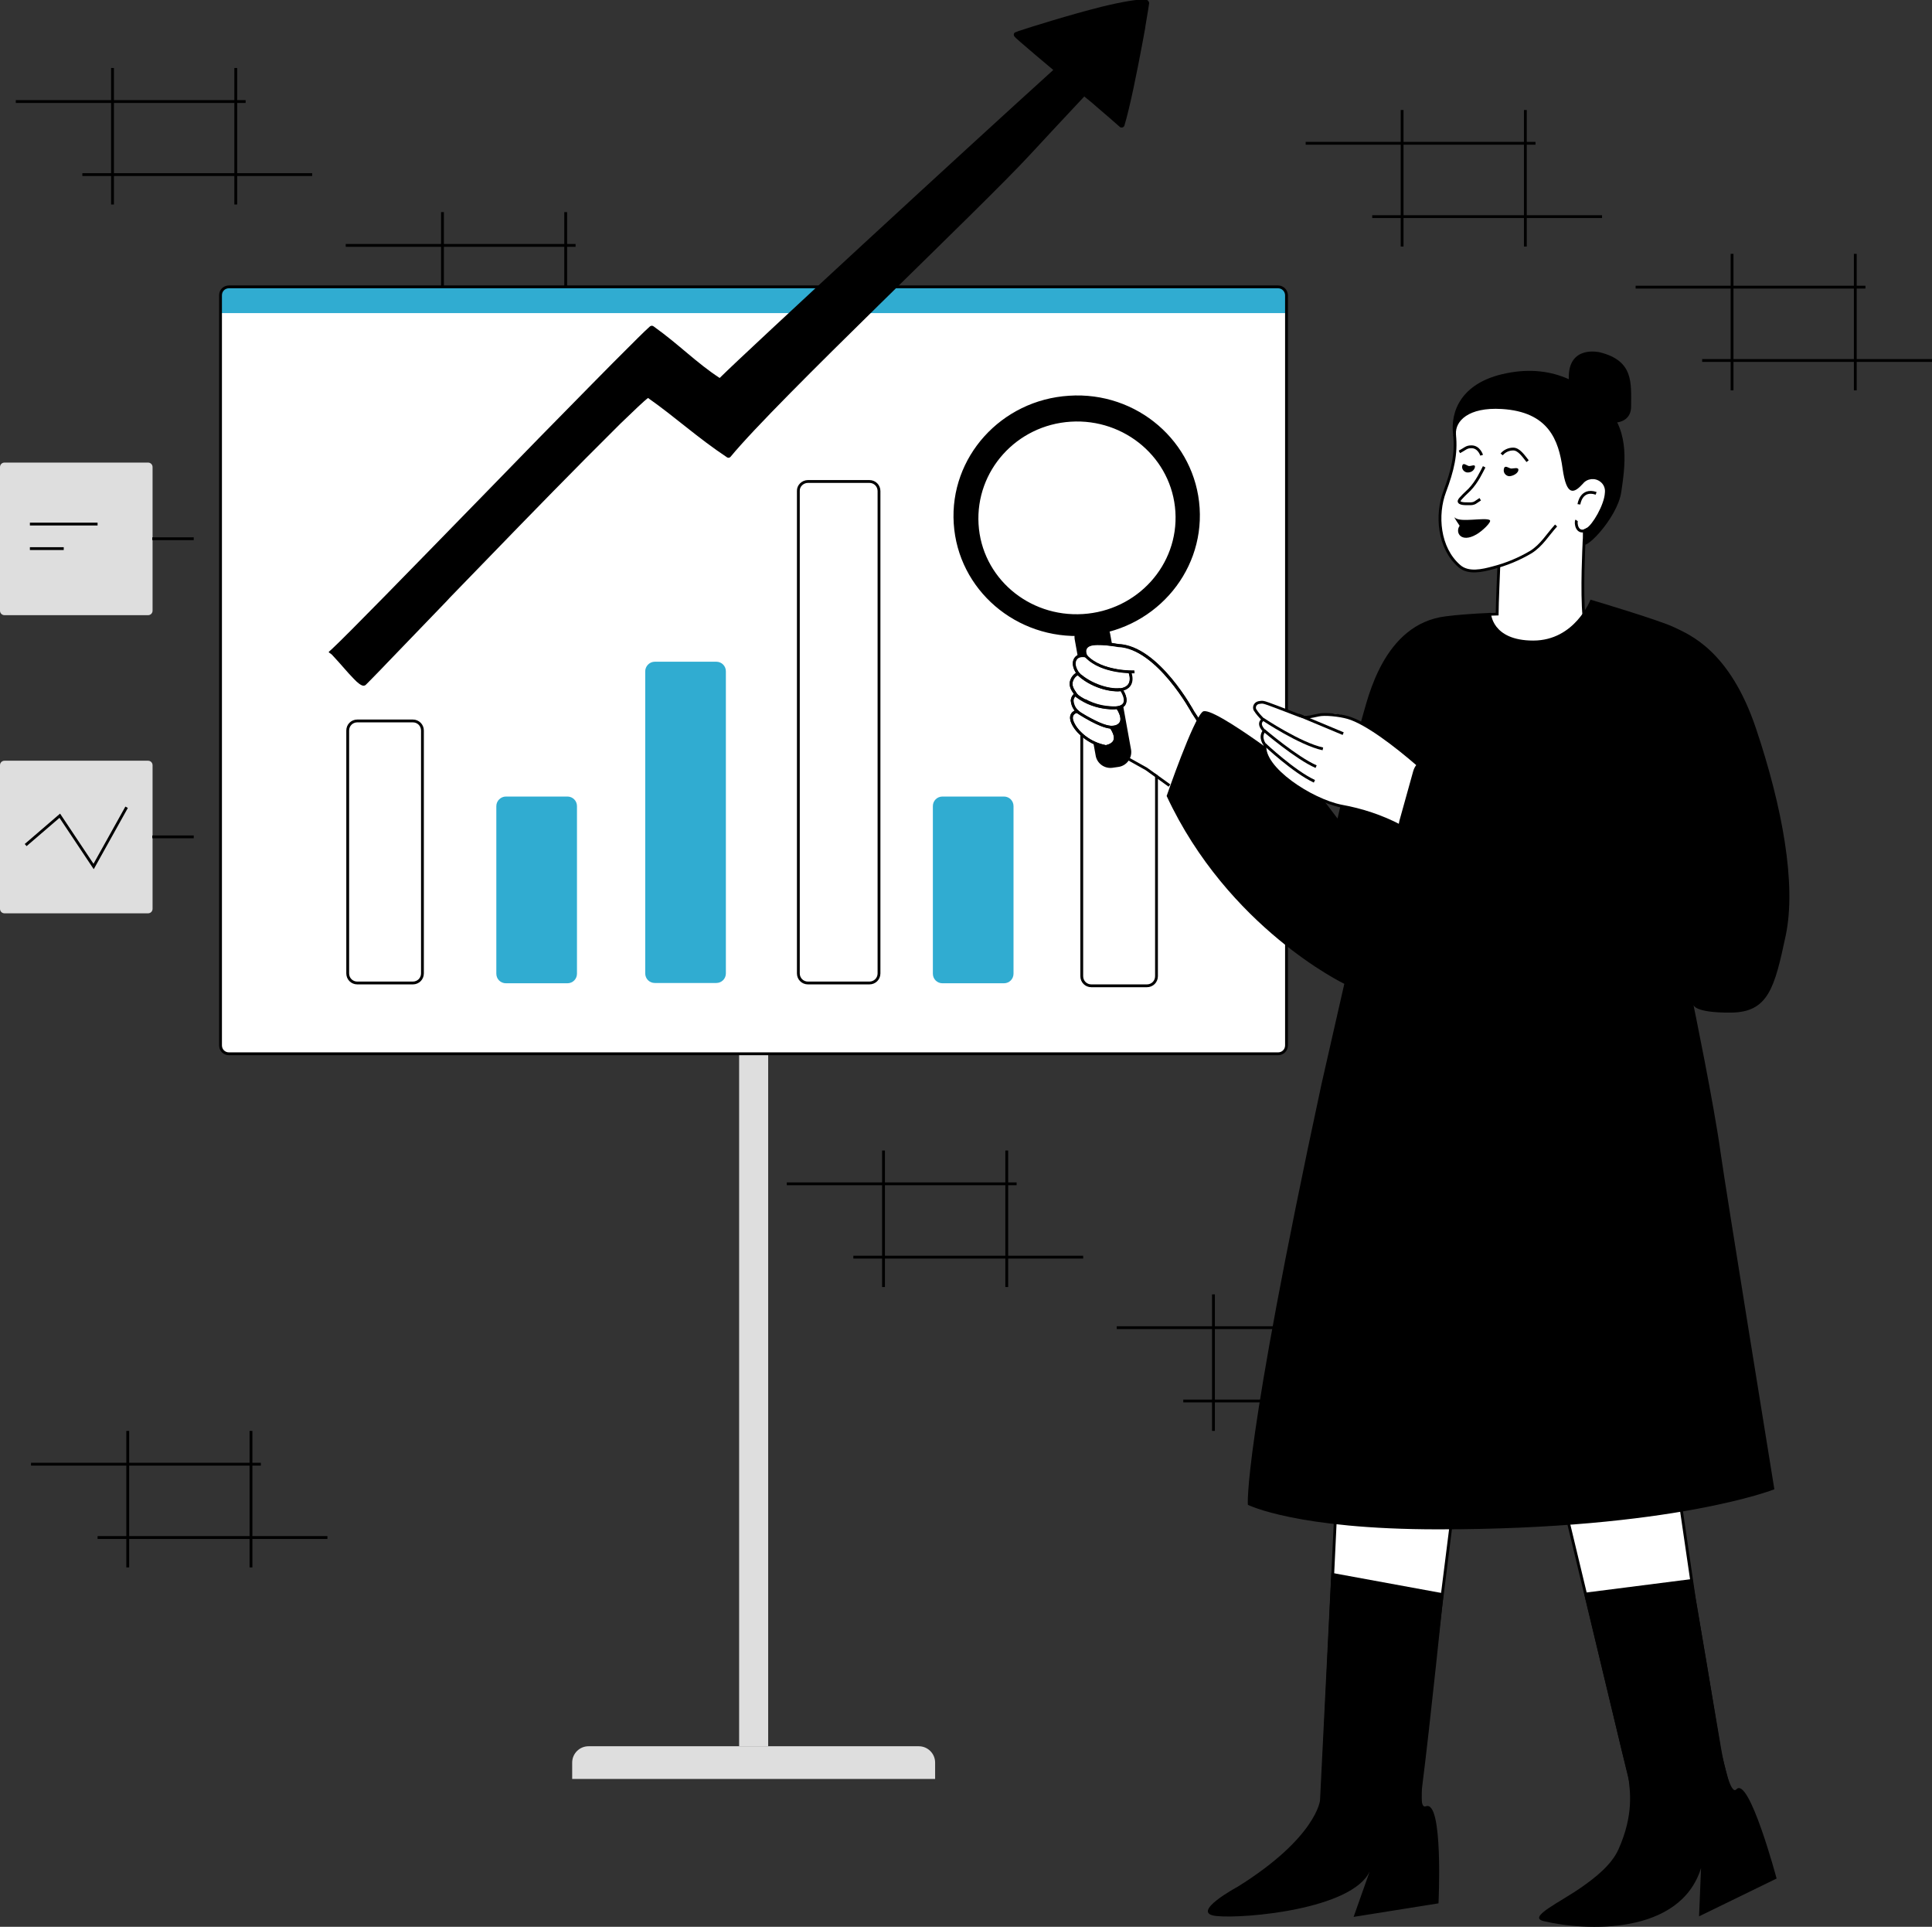 <?xml version="1.0" encoding="utf-8"?>
<!-- Generator: Adobe Illustrator 25.4.1, SVG Export Plug-In . SVG Version: 6.00 Build 0)  -->
<svg version="1.1" id="Layer_1" xmlns="http://www.w3.org/2000/svg" xmlns:xlink="http://www.w3.org/1999/xlink" x="0px" y="0px"
	 viewBox="0 0 685.1 683.1" style="enable-background:new 0 0 685.1 683.1;" xml:space="preserve">
<rect x="0" y="0" width="685.1" height="683.1" fill="#333333" stroke="none"/>
<style type="text/css">
	.st0{fill:none;stroke:#000000;stroke-miterlimit:10;}
	.st1{fill:#DEDEDE;}
	.st2{fill:#FFFFFF;}
	.st3{fill:#30ACD1;}
	.st4{}
</style>
<g id="Layer_2_00000005983003107530796250000006027449828140173709_">
	<g id="Layer_1-2">
		<path class="st0" d="M463,50.8h81.5"/>
		<path class="st0" d="M486.6,76.8h81.5"/>
		<path class="st0" d="M497.2,39v48.4"/>
		<path class="st0" d="M540.9,39v48.4"/>
		<path class="st0" d="M580,101.8h81.5"/>
		<path class="st0" d="M603.6,127.8h81.5"/>
		<path class="st0" d="M614.2,90v48.4"/>
		<path class="st0" d="M657.9,90v48.4"/>
		<path class="st0" d="M5.6,36h81.5"/>
		<path class="st0" d="M29.2,61.9h81.5"/>
		<path class="st0" d="M39.9,24.1v48.4"/>
		<path class="st0" d="M83.6,24.1v48.4"/>
		<path class="st0" d="M122.6,87h81.5"/>
		<path class="st0" d="M156.9,75.2v26.6"/>
		<path class="st0" d="M200.6,75.2v26.6"/>
		<path class="st0" d="M279,419.7h81.5"/>
		<path class="st0" d="M302.6,445.7h81.5"/>
		<path class="st0" d="M313.3,407.9v48.4"/>
		<path class="st0" d="M357,407.9v48.4"/>
		<path class="st0" d="M11,519.1h81.5"/>
		<path class="st0" d="M34.6,545.1h81.5"/>
		<path class="st0" d="M45.3,507.3v48.4"/>
		<path class="st0" d="M89,507.3v48.4"/>
		<path class="st0" d="M396,470.7h81.5"/>
		<path class="st0" d="M419.6,496.7h81.5"/>
		<path class="st0" d="M430.3,458.9v48.4"/>
		<path class="st0" d="M474,458.9v48.4"/>
		<path class="st1" d="M272.4,373.8l-10.3-0.2v245.5h10.3V373.8z"/>
		<path class="st1" d="M208.7,619.1h117.1c3.2,0,5.8,2.6,5.8,5.8c0,0,0,0,0,0v5.8H202.9v-5.8C202.9,621.7,205.5,619.1,208.7,619.1z"
			/>
		<path class="st2" d="M453.2,101.7h-372c-1.7,0-3,1.3-3,3v265.9c0,1.7,1.3,3,3,3h372c1.7,0,3-1.3,3-3V104.7
			C456.2,103.1,454.9,101.7,453.2,101.7z"/>
		<path class="st3" d="M453.3,101.7H80.8c-1.4,0-2.6,1.2-2.6,2.6v6.7h378v-6.4C456.2,103.1,454.9,101.8,453.3,101.7z"/>
		<path class="st0" d="M453.2,101.7h-372c-1.7,0-3,1.3-3,3v265.9c0,1.7,1.3,3,3,3h372c1.7,0,3-1.3,3-3V104.7
			C456.2,103.1,454.9,101.7,453.2,101.7z"/>
		<path class="st0" d="M126.7,255.6h19.7c1.9,0,3.4,1.5,3.4,3.4v86.1c0,1.9-1.5,3.4-3.4,3.4h-19.7c-1.9,0-3.4-1.5-3.4-3.4V259
			C123.3,257.1,124.8,255.6,126.7,255.6z"/>
		<path class="st0" d="M387,256.6h19.7c1.9,0,3.4,1.5,3.4,3.4v86.1c0,1.9-1.5,3.4-3.4,3.4H387c-1.9,0-3.4-1.5-3.4-3.4V260
			C383.6,258.1,385.1,256.6,387,256.6z"/>
		<path class="st3" d="M179.4,282.4h21.8c1.9,0,3.4,1.5,3.4,3.4v59.4c0,1.9-1.5,3.4-3.4,3.4h-21.8c-1.9,0-3.4-1.5-3.4-3.4v-59.4
			C176,283.9,177.6,282.4,179.4,282.4z"/>
		<path class="st3" d="M334.2,282.4H356c1.9,0,3.4,1.5,3.4,3.4v59.4c0,1.9-1.5,3.4-3.4,3.4h-21.8c-1.9,0-3.4-1.5-3.4-3.4v-59.4
			C330.8,283.9,332.3,282.4,334.2,282.4z"/>
		<path class="st3" d="M232.2,234.6H254c1.9,0,3.4,1.5,3.4,3.4v107.1c0,1.9-1.5,3.4-3.4,3.4h-21.8c-1.9,0-3.4-1.5-3.4-3.4V238
			C228.8,236.2,230.3,234.6,232.2,234.6z"/>
		<path class="st0" d="M286.5,170.7h21.8c1.9,0,3.4,1.5,3.4,3.4v171c0,1.9-1.5,3.4-3.4,3.4h-21.8c-1.9,0-3.4-1.5-3.4-3.4v-171
			C283,172.3,284.6,170.7,286.5,170.7z"/>
		<path class="st2" d="M477.9,446.3l-9.7,204.7c0,0,28,2.5,37.9,3.1l-2.5-14.2l0-10l7.3-60.2l13.6-108.3"/>
		<path class="st2" d="M535.7,454.6l46.2,192.3c0,0,25,3,34.8,1.1l-6.8-26.5l-5.1-31.2l-4-23.6l-16-109.5"/>
		<path class="st0" d="M477.9,446.3l-9.7,204.7c0,0,28,2.5,37.9,3.1l-2.5-14.2l0-10l7.3-60.2l13.6-108.3"/>
		<path class="st0" d="M535.7,454.6l46.2,192.3c0,0,25,3,34.8,1.1l-6.8-26.5l-5.1-31.2l-4-23.6l-16-109.5"/>
		<path d="M438.9,668.9c0,0-17.5,9.4-7.5,10.4s48-2.4,54.3-15.8l-5.7,16.1l30.1-4.8c0,0,1.8-36.9-4.5-34.4c-1.8,0.7-1.7-3.9-1.2-7.7
			c2.7-21.1,7.5-67.8,7.5-67.8l-39.8-7.3l-4,80.5C468.2,638.2,466.8,651.5,438.9,668.9z"/>
		<path d="M573.9,655.7c-2.5,5.5-8.1,9.9-13.1,13.4c-7.7,5.4-19.3,10.6-13.4,12c14.6,3.5,48.3,5.2,55.8-18.8l-0.7,17.1L630,666
			c0,0-9.8-36.6-14.3-31.6c-1.9,2-4.3-8.2-5.3-14c-3.9-22.7-10.3-60.6-10.3-60.6l-38.4,4.9l13.5,56.4l2.2,8.7
			C578,634.8,579.5,643.2,573.9,655.7z"/>
		<path class="st2" d="M515.5,153.9c0,0,1,1.2-0.3,10.2c-1.1,7.2-7.5,16.4-3.1,28.5c2.9,8,5.7,8.4,6.3,8.7s6,2.5,13.2-0.7l-0.8,16.7
			h-2.1c-0.4,2.1,0.4,4.3,2.1,5.6c3,2.4,14.6,13.4,32.3-1.9l-1.3-2.4c-0.5-4.6-0.7-9.2-0.5-13.8c0.3-7.4,1-16.4,1-16.4
			s4.9-3.6,6.1-7s3.5-12.1-2.1-11.9s-6.4,1.5-7.6,3.2s-3.9-13.1-5-18.3s-9.1-13.5-15.8-13.1S517.3,140.6,515.5,153.9z"/>
		<path class="st2" d="M423,252c0,0-12.7-22.9-26.8-23.3c0,0-7.3-1.3-10.1-0.1s-1.3,4-1.3,4s-2.9-0.7-3.9,1.5s1.2,4.8,1.2,4.8
			c-1.1,0.5-1.9,1.5-2.2,2.6c-0.7,2.1,0.8,3.7,1.5,4.8c-0.7,0.4-1.2,1.2-1.2,2.1c0.1,1.5,0.8,2.9,1.9,3.9c0,0-2.9,0.6-1.7,3.6
			s5.4,7,9.6,8.2c3.8,1,3.3,1.2,5.8,2.5c1.3,0.6,11.3,5.9,11.3,5.9l8.3,5.8l10.2-22.6L423,252z"/>
		<path class="st0" d="M531.5,200.6c0,0-0.6,13.9-0.6,17.1l-3,0.1"/>
		<path class="st0" d="M425.4,256l-2.4-3.6c0,0-12.4-23.1-26.5-23.6c0,0-7.3-1.4-10.1-0.3s-1.3,4-1.3,4s-2.9-0.8-3.9,1.4
			s1.1,4.8,1.1,4.8c-1.1,0.5-1.9,1.4-2.3,2.6c-0.7,2.1,0.8,3.7,1.5,4.8c-0.7,0.4-1.2,1.2-1.3,2.1c0.1,1.5,0.7,2.9,1.8,3.9
			c0,0-2.9,0.5-1.8,3.6c1.1,3.1,4.9,6.7,9.6,8.3c4.1,1.3,2.3,0.5,4.7,1.9c1.2,0.7,12,6.7,12,6.7l8.2,5.9"/>
		<path class="st0" d="M402.3,238.2c0,0-11.6,0.5-17.2-5.6"/>
		<path class="st0" d="M400.6,238.2c0,0,2.2,5-2.6,6.2c-3.7,0.9-11.4-1.2-15.8-5.6"/>
		<path class="st0" d="M397.7,244.4c0,0,5,7-3.8,6.5c-8.1-0.5-12.5-4.7-12.5-4.7"/>
		<path class="st0" d="M396.3,250.8c0,0,4.3,6.2-1.6,7c-3.9,0.5-12.9-5.6-12.9-5.6"/>
		<path class="st0" d="M394,257.8c0,0,4.3,5.5-1.9,6.9"/>
		<path d="M379.1,140.3c-24.1,1.5-42.4,21.8-40.9,45.3s22.2,41.3,46.3,39.8s42.4-21.8,40.9-45.3S403.2,138.7,379.1,140.3z
			 M384,217.7c-19.3,1.2-35.9-13-37-31.9s13.5-35.1,32.7-36.3s35.9,13,37.1,31.9S403.3,216.5,384,217.7z"/>
		<path d="M385.6,220.7l2.1-0.3c2.9-0.4,5.6,1.6,6,4.5l7.4,41c0.4,2.9-1.6,5.6-4.5,6l-2.1,0.3c-2.9,0.4-5.6-1.6-6-4.5l-7.4-41
			C380.6,223.8,382.7,221.1,385.6,220.7z"/>
		<path class="st0" d="M561.7,192.6c0,0-0.9,17.4,0,26"/>
		<path class="st4" d="M564,212.6c0,0,24.3,7.2,29.7,9.8s19.7,8.2,29,35.9s14.4,55.2,10.5,73.5s-6.1,27.1-19.4,27.2
			s-13.3-2.8-13.3-2.8s7.3,35.3,9.7,52.9c1.7,12.2,19,118.9,19,118.9s-35.7,14.2-119.2,14.2c-50.3,0-67.5-8.7-67.5-8.7
			s-1.9-18.9,26.1-149.1l8.1-35.6c0,0-41.2-19.8-63-66.6c0,0,9.4-27.3,12.8-29.9s36.7,23.3,36.7,23.3l11.1,14.6c0,0,6.9-29.9,8.8-36
			s7.3-33,29.6-35.7c8-1,16-1.2,16-1.2s0.2,9.8,15,9.8S564,212.6,564,212.6z"/>
		<path d="M515.3,154.2c0.1,0.6,0.2,0.6,0.5,0.6s0.6,0.1,0.5-0.9c-0.3-4.6,4.4-9.6,16.2-8.9c16.7,1,20.2,11.1,21.6,21.1
			s4,8.9,7.2,5.4c1.5-1.9,4.3-2.2,6.2-0.7c1.2,0.9,1.8,2.4,1.6,3.9c-0.2,4.3-4.5,11.5-6.5,12.5s-1,0.3-1.4,5.1
			c-0.3,4.4,12.3-8.4,13.7-17.8s3-21.1-4.8-29.7s-19.7-16.4-37.6-12.1C518.4,136.1,514.2,145.6,515.3,154.2z"/>
		<path d="M567.3,124.9c0,0-11.4-2.8-11,9.5c0.3,11.2,5.8,8,8,12s14.1,6,14.1-2.3S579.4,127.9,567.3,124.9z"/>
		<path class="st0" d="M515.8,154.2c0.7,6.8-0.7,12.6-3.5,20.1c-3.1,8.2-2.2,20,5.2,26.4c3.2,2.8,8.2,1.6,11.9,0.6
			c4.7-1.2,9.3-3.1,13.5-5.6c3.8-2.4,5.9-6.1,8.9-9.4"/>
		<path d="M517.6,186.4c-1.7,2.4,0.5,6.2,5.9,3.1c2-1.1,5.6-4.5,4.8-5.1c-1.6-1.1-10.6,1-12.4-0.9
			C515.2,182.9,517.6,186.4,517.6,186.4z"/>
		<path class="st0" d="M532.5,161.1c1-1.2,2.5-1.9,4.1-1.9c2,0,3.6,2.4,5.1,4.3"/>
		<path class="st0" d="M517.5,160.2c2.2-1.1,2.4-1.8,4.3-1.8c2.7,0,3.6,3,3.6,3"/>
		<path d="M533.3,166.2c-0.3,1.2,0.4,2.3,1.6,2.6c0.8,0.2,3.2-0.6,3.5-2s-1.8-0.6-2.6-0.7S533.6,164.7,533.3,166.2z"/>
		<path d="M518.5,165.2c-0.2,1.1,0.6,2.1,1.7,2.3c0,0,0.1,0,0.1,0c1.2,0.1,2.4-0.6,2.7-1.8c0.3-1.4-1.4-0.3-2.2-0.5
			S518.8,163.8,518.5,165.2z"/>
		<path class="st0" d="M526.3,165.5c-0.9,1.7-2.5,5.3-5.2,8.1c-0.5,0.5-3.6,3.3-3.7,4c-0.1,1.1,2.4,1,3.4,1c2.3,0.1,2.4-0.6,4.1-1.6
			"/>
		<path class="st0" d="M559.9,178.8c0,0,0.7-5.7,6.1-3.9"/>
		<path class="st0" d="M559.1,184.5c-0.5,0.7,0,5.4,3.8,3.2"/>
		<path class="st2" d="M496.4,292.8c-6.5-3.3-13.4-5.7-20.6-7c-10.7-1.8-28.9-14.2-27.2-21.6c0,0-2.2-2.6-0.3-5c0,0-2.7-2.5-0.4-4
			c-1.1-1.1-2.1-2.2-3-3.5c-0.4-0.9,0-2,0.9-2.4c0.1,0,0.2-0.1,0.3-0.1c0.6-0.2,1.1-0.2,1.7-0.1c1,0.1,6.6,2.1,10.9,3.7
			c2.8,1,5.8,1.2,8.8,0.6c2.7-0.6,5.5-0.6,8.1,0.1c6.5,1.8,19,10.5,27.1,17.4"/>
		<path class="st0" d="M496.4,292.8c-6.5-3.4-13.5-5.7-20.7-7c-10.7-2.1-28.2-13.5-27.1-21.7c0,0-2.2-2.6-0.3-5c0,0-2.7-2.5-0.4-4
			c-1.1-1.1-2.1-2.2-2.9-3.5c-0.4-0.9,0-2,1-2.4c0.1,0,0.2-0.1,0.3-0.1c0.6-0.1,1.1-0.2,1.7-0.1c1,0.1,8.2,3,12.5,4.6
			c2.8,1,4.2,0.5,7.1-0.1c2.1-0.5,7.3,0,10.4,0.9c6.5,1.9,16.7,9.7,24.8,16.7"/>
		<path class="st0" d="M447.9,255c0,0,13.2,8.8,21.2,10.5"/>
		<path class="st0" d="M448.3,259c0,0,11.5,9.8,18.4,12.8"/>
		<path class="st0" d="M448.6,264c0,0,10.2,9.6,17.5,13"/>
		<line class="st0" x1="476.3" y1="260.1" x2="460.5" y2="253.5"/>
		<path class="st0" d="M600.5,356.2c0,0-26.4-8.1-45-19c-13.5-7.9-47.7-31.2-57-39.7c-1.7-1.6-2.4-4-1.8-6.3l4.9-17.6
			c0.9-3.3,4.4-5.3,7.7-4.4c0.5,0.1,1,0.3,1.5,0.6c16.7,9.6,46.8,21,58.1,26.7c11.9,6.1,27.2,12.5,27.2,12.5"/>
		<path class="st0" d="M508.8,373.5c0,0,16.8,75,35.2,116.6"/>
		<path class="st0" d="M485.3,419.6c0,0,6.4,50.5,17.9,76.1"/>
		<path class="st0" d="M529.9,356.2c0,0,30.4,46,46.3,63.4"/>
		<g id="Arrow">
			<path d="M407.5,1.1c-0.1,0.9-0.6,3.9-1.3,8c0,0.2-0.1,0.5-0.1,0.8c-0.3,1.5-0.6,3.2-0.9,4.9c-1.9,10.2-4.5,23.2-6.5,29.8
				c-0.2,0.5-0.7,0.7-1.2,0.6c-0.1,0-0.3-0.1-0.4-0.2c-2.5-2.2-5-4.4-7.5-6.5c-1.2-1.1-3-2.6-5.1-4.3c-6.4,6.8-12.8,13.7-19.2,20.6
				c-17.5,19-89.9,87.3-106.2,107.1c-0.3,0.4-0.8,0.5-1.2,0.3c-10.7-7.1-18.4-14.3-28.1-21.1c-1.4,1-4.8,4.3-9.7,9
				c-0.9,0.9-1.9,1.9-3,3l-1.1,1.1c-2,2-4.1,4.1-6.4,6.4c-0.7,0.7-1.4,1.4-2.1,2.1c-14.2,14.3-32.6,33.3-47.9,49.1l-1.2,1.3
				c-8.5,8.8-16,16.6-21.2,22l-2.2,2.3c-3,3.1-4.9,5-5.3,5.4c-0.2,0.2-0.5,0.3-0.9,0.3c-0.8-0.1-2-1-3.4-2.5c-2-2-4.5-5.1-7.7-8.5
				c-0.2-0.2-0.5-0.4-0.8-0.6c-0.3-0.2-0.5-0.3-0.1-0.6c0.2-0.2,0.5-0.4,0.9-0.8c5.6-5.2,27.9-28.1,51.3-52.1
				c0.1-0.1,0.2-0.2,0.3-0.3c7.5-7.7,15.1-15.5,22.3-22.9l0.1-0.1c12.9-13.1,24.4-24.9,31.9-32.3l0.6-0.6l2-2
				c1.8-1.8,3.3-3.2,4.3-4.1c0.4-0.3,1-0.3,1.4,0.1c9.2,6.6,14.9,12.7,23.3,18.2c10.4-10.3,86.8-80.7,118.3-109.2l-6.3-5.3
				c-4.2-3.6-7.3-6.2-7.5-6.6c-0.3-0.4-0.3-1,0.1-1.3c0.1-0.1,0.2-0.2,0.4-0.2l1-0.4c4.2-1.4,17.9-5.7,29.4-8.6
				c7.4-1.8,14-3,16.2-2.4C407.2,0.3,407.5,0.7,407.5,1.1z"/>
		</g>
		<path class="st1" d="M1.6,164h50.9c0.9,0,1.6,0.7,1.6,1.6v50.9c0,0.9-0.7,1.6-1.6,1.6H1.6c-0.9,0-1.6-0.7-1.6-1.6v-50.9
			C0,164.7,0.7,164,1.6,164z"/>
		<path class="st1" d="M1.6,269.7h50.9c0.9,0,1.6,0.7,1.6,1.6v50.9c0,0.9-0.7,1.6-1.6,1.6H1.6c-0.9,0-1.6-0.7-1.6-1.6v-50.9
			C0,270.4,0.7,269.7,1.6,269.7z"/>
		<line class="st0" x1="10.6" y1="185.8" x2="34.6" y2="185.8"/>
		<line class="st0" x1="10.6" y1="194.5" x2="22.6" y2="194.5"/>
		<polyline class="st0" points="9.1,299.6 21.2,289.2 33.2,307.2 44.9,286.2 		"/>
		<line class="st0" x1="54" y1="191" x2="68.7" y2="191"/>
		<line class="st0" x1="54" y1="296.7" x2="68.7" y2="296.7"/>
		<path class="st2" d="M401.1,250.1c1-0.3-2.4,0.3-2-0.4c0.9-1.6-0.1-3.9-0.8-4.9c1.2-0.3,2.2-1,2.7-2.1c0.5-1.3,0.6-2.7,0.1-4h1v-1
			c-0.1,0-11.4,0.4-16.8-5.4c-0.3-0.6-0.4-1.4-0.2-2.1c0.2-0.6,0.7-1,1.3-1.2c2.7-1,9.8,0.3,9.9,0.3c3.7,0.1,7.3,1.9,10.5,4.4
			l-1.5,7.9L401.1,250.1"/>
		<path class="st2" d="M400.3,242.2c-0.5,0.9-1.4,1.5-2.4,1.6c-3.7,0.9-11.1-1.3-15.3-5.4c-0.2-0.3-1.8-2.5-1-4.3
			c0.7-1.6,2.7-1.3,3.2-1.2c4.3,4.6,11.8,5.5,15.4,5.7C400.7,239.8,400.7,241.1,400.3,242.2z"/>
		<path class="st2" d="M394.9,262.3c-0.3,0.9-1.3,1.5-2.8,1.9c-0.4-0.1-1.1-0.3-2.1-0.6c-4.7-1.5-8.3-5.1-9.3-8
			c-0.3-0.6-0.3-1.4,0-2c0.3-0.4,0.6-0.7,1.1-0.9c1.3,0.9,8,5.2,12,5.6l0,0C394.1,258.9,395.4,260.8,394.9,262.3z"/>
		<path class="st2" d="M397.1,255.9c-0.5,0.9-1.5,1.4-2.5,1.4c-3.1,0.4-9.9-3.8-12-5.1l0,0l-0.4-0.4c-1-0.9-1.6-2.2-1.7-3.5
			c0-0.6,0.3-1.1,0.7-1.5c3.6,2.8,7.9,4.4,12.5,4.6h0.9c0.4,0,0.9,0,1.3-0.1C396.7,252.4,397.8,254.6,397.1,255.9z"/>
		<path class="st2" d="M398.4,249.2c-0.5,1-2,1.4-4.4,1.2c-4.4-0.2-8.7-1.8-12.1-4.6l0,0c-0.1-0.1-0.2-0.3-0.3-0.5
			c-0.7-1-1.5-2.3-1-3.8c0.3-0.9,0.9-1.7,1.7-2.1c3.9,3.5,8.8,5.5,14,5.7c0.4,0,0.9,0,1.3-0.1C398,245.9,399,248,398.4,249.2z"/>
		<path class="st0" d="M425.3,256.1l-2.3-3.6c0,0-12.4-23.1-26.5-23.6c0,0-7.3-1.4-10.1-0.3s-1.3,4-1.3,4s-2.9-0.8-3.9,1.4
			s1.1,4.8,1.1,4.8c-1.1,0.5-1.9,1.4-2.3,2.6c-0.7,2.1,0.8,3.7,1.5,4.8c-0.7,0.4-1.2,1.2-1.3,2.1c0.1,1.5,0.7,2.9,1.8,3.9
			c0,0-2.9,0.5-1.8,3.6s4.9,6.7,9.6,8.3c0.8,0.3,1.7,0.5,2.5,0.6"/>
		<path class="st0" d="M402.3,238.2c0,0-11.6,0.5-17.2-5.6"/>
		<path class="st0" d="M400.6,238.2c0,0,2.2,5-2.6,6.2c-3.7,0.9-11.4-1.2-15.8-5.6"/>
		<path class="st0" d="M397.6,244.5c0,0,5,7-3.8,6.5c-8.1-0.5-12.5-4.7-12.5-4.7"/>
		<path class="st0" d="M396.3,250.8c0,0,4.3,6.3-1.6,7c-3.9,0.5-12.9-5.6-12.9-5.6"/>
		<path class="st0" d="M394,257.9c0,0,4.3,5.5-1.8,6.8"/>
	</g>
</g>
</svg>
